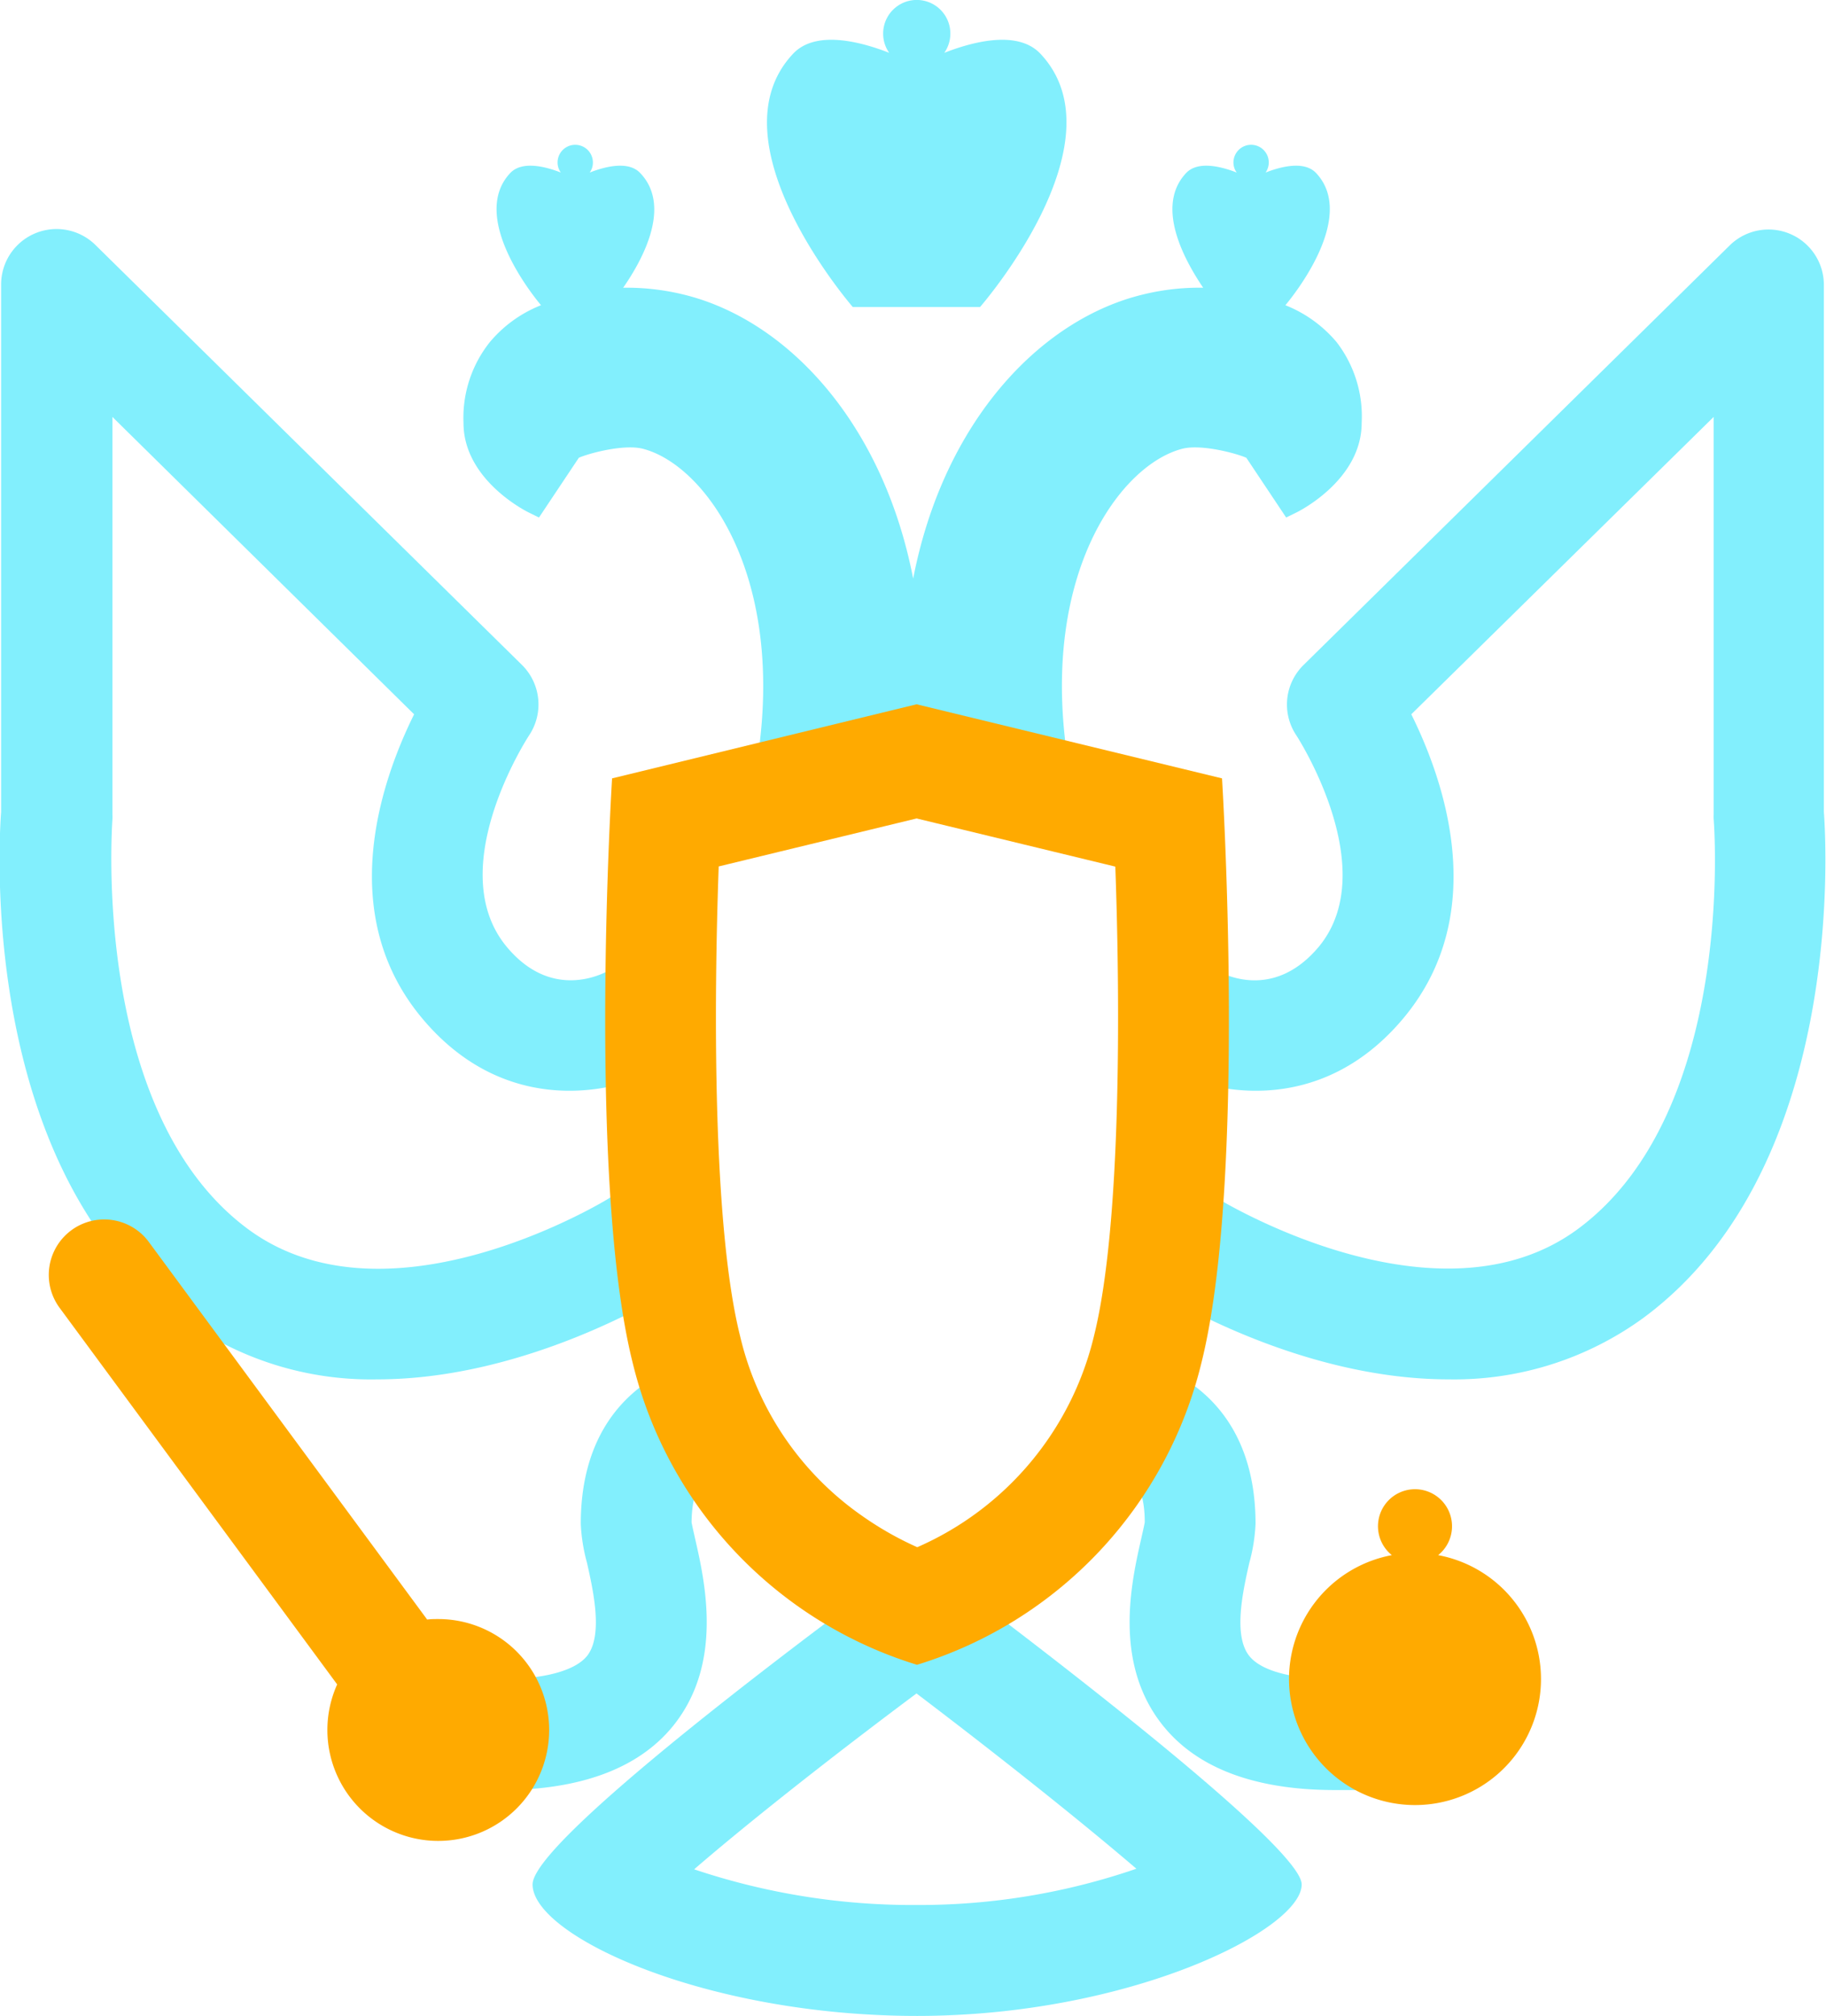 <svg id="Слой_1" data-name="Слой 1" xmlns="http://www.w3.org/2000/svg" viewBox="0 0 214.08 236.22"><defs><style>.cls-1{fill:#82effd;}.cls-2{fill:#fa0;}</style></defs><title>eagle</title><path class="cls-1" d="M626.48,392.19a37.71,37.71,0,0,1-23-7.25c-23.53-17.43-21.41-55.18-21.11-59.24V263.89a6.5,6.5,0,0,1,11.06-4.64l50,49.21a6.51,6.51,0,0,1,.84,8.26c-.09.14-10.21,15.62-2.63,24.77,5.31,6.39,11.31,3.16,12,2.77l5.62-3.27,5.55,11.23-4.62,3.27c-5.55,3.24-18.65,6.21-28.53-5.7-10.16-12.25-4.7-27.81-.87-35.54L595.42,279.4V326a5.24,5.24,0,0,1,0,.56c0,.33-2.63,34.28,15.87,48,16.5,12.22,42-3.38,42.27-3.54l5.51-3.43,5.89,11-4.5,3.45C659.5,382.56,643.86,392.19,626.48,392.19Z" transform="translate(-582.24 -230.54)"/><path class="cls-1" d="M752.09,392.19c-17.39,0-33-9.63-34-10.21l-4.51-3.45,5.9-11L725,371c.44.26,25.84,15.71,42.27,3.54,18.59-13.78,15.91-47.65,15.88-48a5.25,5.25,0,0,1,0-.56V279.4L747.7,314.25c3.84,7.73,9.3,23.29-.86,35.54-9.89,11.91-23,8.94-28.53,5.7l-3.62-3.27L719.24,341l5.61,3.27c1.51.82,7,3.18,12-2.77,7.53-9.09-2.52-24.62-2.62-24.77a6.49,6.49,0,0,1,.84-8.26l50-49.21a6.49,6.49,0,0,1,11,4.64v61.8c.3,4.07,2.42,41.82-21.11,59.25A37.67,37.67,0,0,1,752.09,392.19Z" transform="translate(-582.24 -230.54)"/><path class="cls-1" d="M668.05,402.28a7.43,7.43,0,0,0-2.57.94c-.58.37-2.11,1.35-2.16,5.72.06.37.26,1.22.4,1.86,1.17,5.11,3.33,14.61-2.5,21.92-4,5-10.82,7.6-20.22,7.6h-6.5v-13H641c5.09,0,8.67-1,10.06-2.71,1.93-2.42.71-7.74,0-10.92a20.57,20.57,0,0,1-.73-4.57c0-9.65,4.46-14.5,8.2-16.88a19.1,19.1,0,0,1,5.15-2.25Z" transform="translate(-582.24 -230.54)"/><path class="cls-1" d="M715.47,389.83a19.34,19.34,0,0,1,5.77,2.41c3.74,2.38,8.2,7.23,8.2,16.88a20.57,20.57,0,0,1-.73,4.57c-.72,3.18-1.94,8.5,0,10.92,1.4,1.75,5,2.71,10.06,2.71h6.5v13h-6.5c-9.39,0-16.2-2.56-20.22-7.6-5.83-7.31-3.66-16.81-2.5-21.92.14-.64.34-1.49.4-1.86,0-4.37-1.58-5.35-2.16-5.72a8.47,8.47,0,0,0-3.78-1.11Z" transform="translate(-582.24 -230.54)"/><path class="cls-1" d="M689.69,429c9.54,7.23,19.18,14.89,25.78,20.54a78.24,78.24,0,0,1-25.71,4.25,80.53,80.53,0,0,1-26.14-4.18c6.54-5.64,16.36-13.37,26.07-20.61m.07-16.18s-45.08,32.55-45.08,38.56,20.19,15.41,45.08,15.41,45.09-10.08,45.09-15.41-45.09-38.56-45.09-38.56Z" transform="translate(-582.24 -230.54)"/><path class="cls-1" d="M704.22,236.84c-2.64-2.8-7.86-1.44-11.27-.11a3.94,3.94,0,1,0-7.17-2.25,3.88,3.88,0,0,0,.71,2.25c-3.41-1.33-8.64-2.69-11.27.11-9.77,10.38,7,29.68,7,29.68h14.92S714,247.22,704.22,236.84Z" transform="translate(-582.24 -230.54)"/><path class="cls-1" d="M738.94,270.63a15.11,15.11,0,0,0-6-4.32c.94-1.13,8.42-10.37,3.6-15.49-1.38-1.47-4.13-.76-5.92-.06a2.07,2.07,0,1,0-3.77-1.18,2,2,0,0,0,.38,1.18c-1.8-.7-4.54-1.41-5.93.06-3.66,3.89-.22,10.16,2,13.44a27.65,27.65,0,0,0-7,.78c-12.06,2.88-23.43,14.89-27,33.31-3.57-18.42-14.94-30.43-27-33.31a28.06,28.06,0,0,0-7-.78c2.28-3.28,5.72-9.55,2-13.44-1.38-1.47-4.13-.76-5.92-.06a2,2,0,0,0,.37-1.18,2.07,2.07,0,1,0-4.14,0,2,2,0,0,0,.38,1.18c-1.79-.7-4.54-1.41-5.93.06-4.82,5.12,2.67,14.37,3.61,15.49a15,15,0,0,0-6,4.32,14.24,14.24,0,0,0-3.09,9.47c0,6.69,7.36,10.36,7.67,10.51l1.18.58,4.67-7c1.24-.55,5.31-1.62,7.5-1.06,7.2,1.85,16.48,14.43,13.57,35.56l-1.4,10.1,18-5.63,1.45-1,1.46,1,18,5.63-1.39-10.1c-2.92-21.13,6.37-33.71,13.57-35.56,2.18-.56,6.25.51,7.5,1.06l4.67,7,1.18-.58c.31-.15,7.67-3.82,7.67-10.51A14.24,14.24,0,0,0,738.94,270.63Z" transform="translate(-582.24 -230.54)"/><path class="cls-2" d="M689.76,326.47,713,332.1c.58,16.14.71,42.13-2.5,55a36.21,36.21,0,0,1-20.72,24.76,38.12,38.12,0,0,1-6.49-3.69A35.55,35.55,0,0,1,669,387.08c-3.21-12.85-3.08-38.85-2.5-55l23.23-5.63m0-13.38L654,321.76s-2.94,47.09,2.41,68.47a49.12,49.12,0,0,0,33.34,35.41,49.13,49.13,0,0,0,33.35-35.41c5.35-21.38,2.41-68.47,2.41-68.47l-35.76-8.67Z" transform="translate(-582.24 -230.54)"/><path class="cls-2" d="M750.85,412.79a4.34,4.34,0,1,0-5.43,0,14.77,14.77,0,1,0,5.43,0Z" transform="translate(-582.24 -230.54)"/><path class="cls-2" d="M633.63,420.28c-.44,0-.88,0-1.31.06l-32.63-44.25a6.5,6.5,0,1,0-10.46,7.72l32.54,44.13a13,13,0,1,0,11.86-7.66Z" transform="translate(-582.24 -230.54)"/></svg>